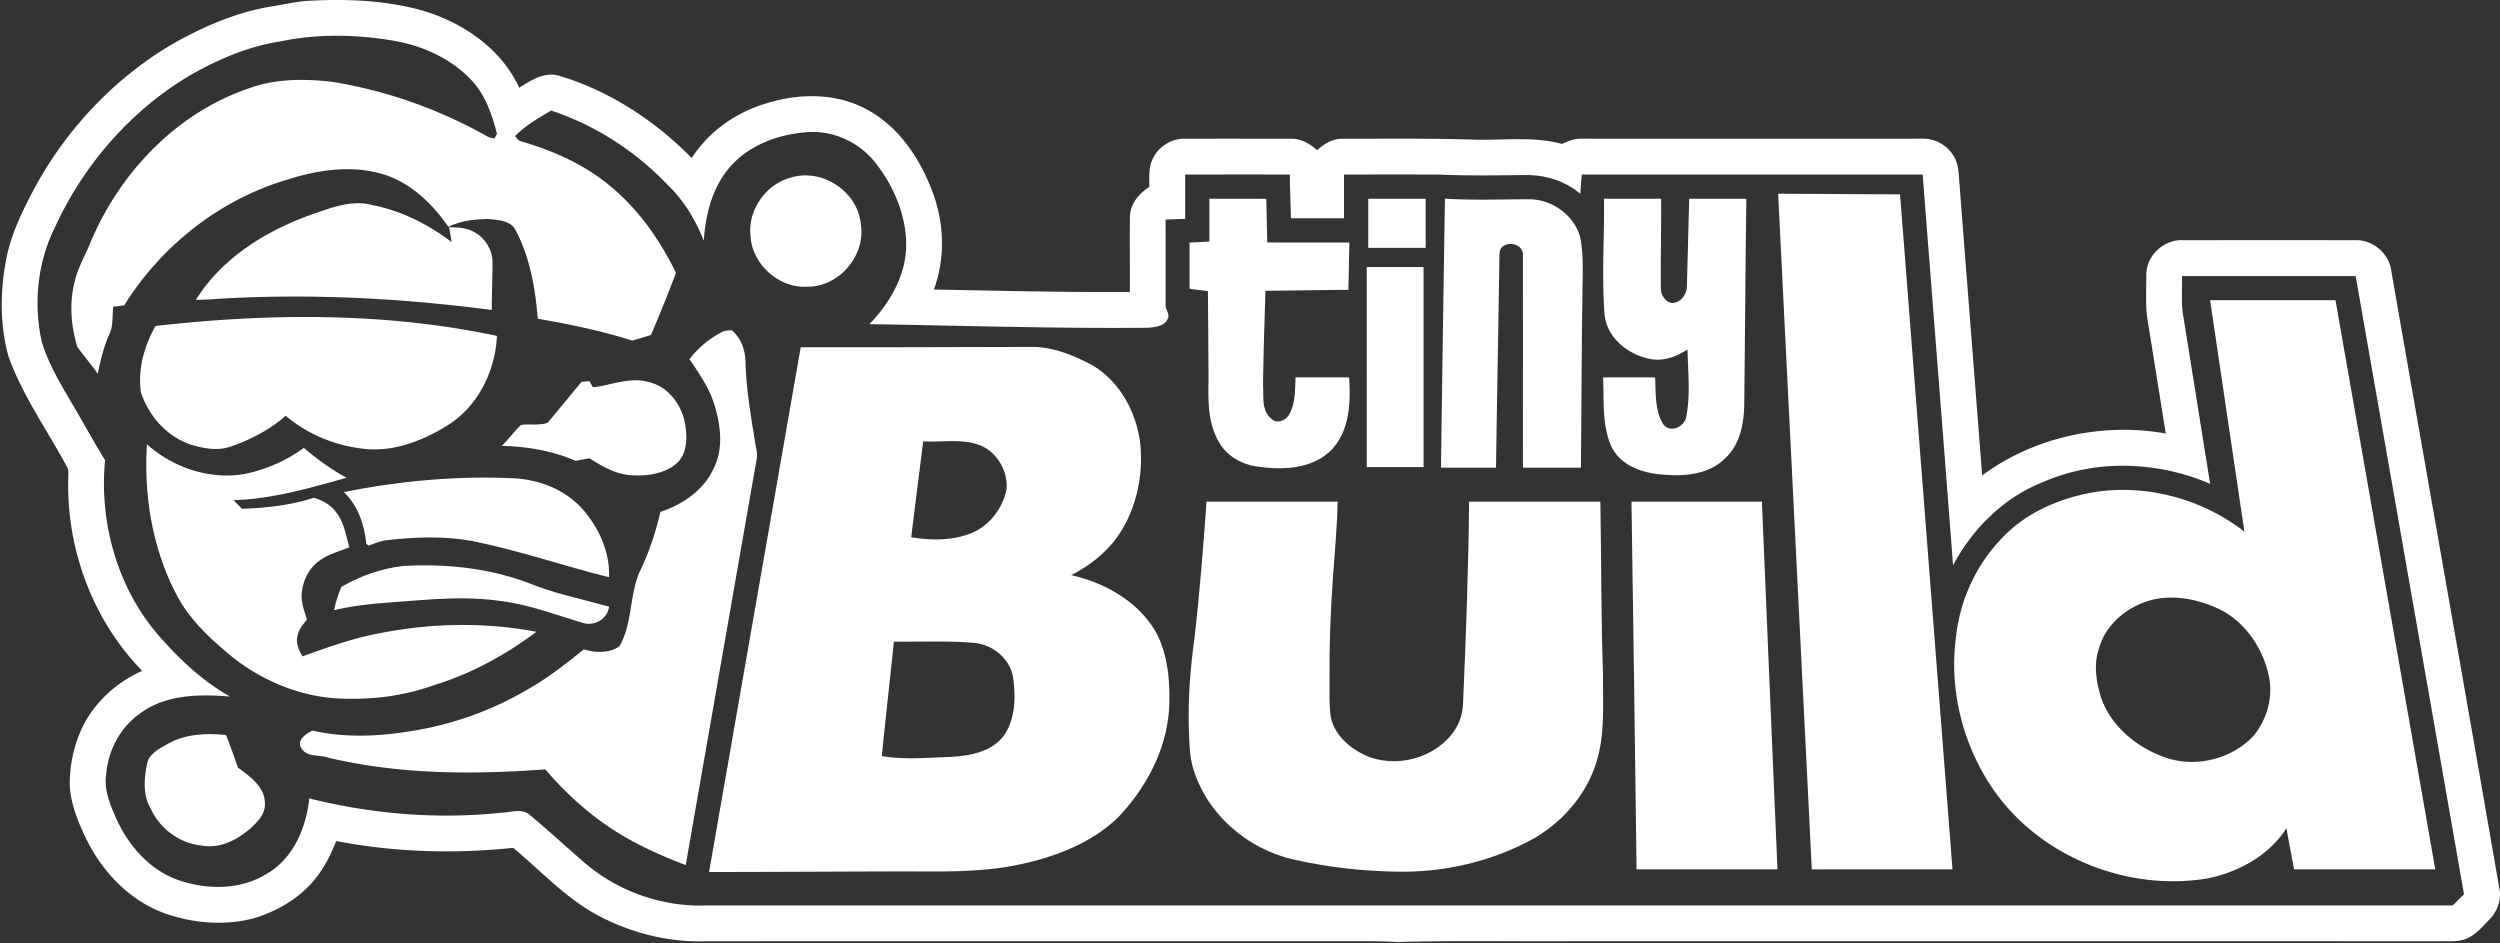 <svg xmlns="http://www.w3.org/2000/svg" width="570" height="215" fill="none" viewBox="0 0 570 215">
  <rect x="0" y="0" width="570" height="215" fill="#333333" stroke="none"/>
  <path fill="#fff" d="M62.297 1.404C65.162.945 68.005.244 70.919.157 79.33-.274 87.893.098 96.05 2.327c9.318 2.686 18.188 8.66 22.332 17.68 2.67-1.694 5.681-3.69 9.01-2.762 11.541 3.437 21.916 10.235 30.323 18.787 3.933-6.108 10.202-10.505 17.157-12.507 7.349-2.287 15.712-2.352 22.623 1.36 7.398 3.9 12.297 11.276 15.146 18.949 2.665 7.068 2.886 15.053.296 22.18 14.886.27 29.773.664 44.664.551.027-5.725-.049-11.444.027-17.163.07-2.881 2.023-5.31 4.408-6.739.054-2.007-.205-4.117.604-6.016 1.166-2.93 4.166-5.05 7.344-5.012 8.104-.017 16.208-.011 24.317 0 2.299-.076 4.343 1.138 6 2.622 1.586-1.49 3.588-2.655 5.822-2.617 9.9 0 19.806-.119 29.707.189 6.761.232 13.672-.82 20.298.993 1.397-.653 2.881-1.252 4.462-1.198 25.925.005 51.85.005 77.77 0 2.935-.086 5.795 1.597 7.192 4.165 1.063 1.856 1.026 4.058 1.209 6.124 1.705 22.16 3.464 44.324 5.169 66.483 11.859-8.751 27.393-12.134 41.869-9.55-1.349-8.341-2.655-16.683-4.009-25.019-.728-3.755-.421-7.591-.421-11.384.081-4.29 4.084-7.883 8.341-7.678 13.128-.005 26.26-.022 39.393.005 4.019-.102 7.705 3.151 8.136 7.144 8.234 47.178 16.597 94.335 24.76 141.523v.972c-.183 1.915-.96 3.776-2.325 5.147-1.506 1.548-2.93 3.286-4.889 4.268-2.12 1.063-4.554.733-6.836.782-65.819-.011-131.639-.005-197.453-.005-13.294.081-26.594-.195-39.878.188-4.877-.291-9.755-.167-14.632-.188H161.039c-8.244.313-16.505-1.722-23.842-5.439-7.743-3.879-13.619-10.397-20.196-15.857-13.434 1.413-27.069 1.009-40.347-1.554-1.349 3.431-3.08 6.776-5.557 9.539-3.426 3.852-8.067 6.469-12.955 7.996-6.685 1.835-13.92 1.284-20.427-.993-8.029-2.838-14.293-9.382-18.005-16.915-1.872-3.89-3.593-8.006-3.814-12.371-.011-4.02.723-8.061 2.26-11.779 2.612-6.42 7.986-11.47 14.255-14.281-11.19-11.471-17.222-27.593-16.85-43.564-.049-.89.178-1.839-.156-2.686C10.889 98.22 5.18 90.321 1.915 81.225c-1.947-7.171-1.91-14.79-.506-22.057 1.057-5.611 3.577-10.797 6.215-15.809 7.203-13.5 18.005-25.116 31.143-32.993 7.295-4.193 15.161-7.662 23.53-8.962Zm1.678 8.034c-7.3 1.111-14.19 4.052-20.573 7.699-13.597 8.029-24.393 20.476-30.933 34.817-3.954 7.98-4.866 17.363-2.935 26.028 1.49 4.894 4.139 9.323 6.707 13.715 2.59 4.397 5.05 8.876 7.71 13.235-1.381 14.525 2.99 29.789 12.863 40.682 4.537 5.115 9.658 9.847 15.652 13.214-7.073-.616-14.95-.508-20.816 4.057-4.44 3.21-7.068 8.471-7.467 13.888-.475 3.48.987 6.804 2.342 9.922 2.795 6.124 7.596 11.671 14.087 13.948 6.561 2.276 14.266 2.33 20.287-1.468 6.027-3.469 8.903-10.494 9.62-17.131 14.234 3.551 29.06 4.808 43.666 3.27 2.164-.032 4.694-1.117 6.566.453 4.322 3.604 8.46 7.419 12.712 11.099 7.581 6.436 17.616 9.938 27.555 9.577 132.739.005 265.479-.006 398.218 0 .847-.853 1.694-1.7 2.558-2.542-8.218-46.989-16.473-93.973-24.701-140.962h-39.592c.086 3.173-.27 6.378.345 9.512 2.04 12.62 4.031 25.246 6.065 37.866-11.94-5.142-25.969-5.687-37.979-.453-8.967 3.474-16.165 10.618-20.638 19.029-2.255-29.707-4.629-59.404-6.922-89.106H360.65c-.124 1.468-.243 2.93-.35 4.398-3.464-2.941-8.061-4.355-12.577-4.268-6.464.054-12.933.178-19.392-.108-7.3-.049-14.6-.011-21.9-.022v9.982c-4.036 0-8.072.005-12.102 0-.07-3.324-.227-6.647-.243-9.971-7.958-.022-15.916-.005-23.875-.01 0 3.371.006 6.738 0 10.11-1.489.049-2.973.103-4.456.162.016 6.464.005 12.928.005 19.392-.113 1.106 1.036 2.066.502 3.183-.675 1.721-2.8 1.942-4.398 2.093-21.209.205-42.419-.49-63.623-.82 4.651-4.818 8.271-11.06 8.374-17.913.027-6.798-2.763-13.402-6.89-18.717-3.631-4.737-9.599-7.58-15.582-7.154-6.588.464-13.387 2.897-17.773 8.028-3.993 4.608-5.509 10.802-5.903 16.753-1.861-4.758-4.57-9.231-8.271-12.787-7.327-7.667-16.478-13.58-26.556-16.915-2.871 1.727-5.838 3.389-8.196 5.811.394.491.728 1.106 1.413 1.225 7.004 2.045 13.845 5.018 19.57 9.61 6.803 5.379 11.918 12.614 15.695 20.362a342.782 342.782 0 0 1-5.708 14.174c-1.414.42-2.822.852-4.236 1.278-7.041-2.233-14.292-3.739-21.565-4.996-.567-6.927-1.759-13.974-5.05-20.179-1.139-2.239-4.031-2.341-6.216-2.557-3.086.065-6.318.367-9.108 1.802-3.868-5.59-9.22-10.678-16.008-12.307-6.685-1.694-13.704-.659-20.195 1.37-15.604 4.452-29.168 15.108-37.725 28.828l-2.477.308c-.297 2.158.07 4.467-.987 6.447-1.236 2.833-1.975 5.849-2.547 8.876-1.468-2.142-3.183-4.095-4.689-6.205-1.44-4.85-1.867-10.079-.534-15.005.75-3.259 2.547-6.118 3.734-9.22 6.723-15.696 19.596-29.169 35.977-34.688 5.94-2.207 12.442-2.196 18.663-1.522 12.453 1.959 24.528 6.238 35.518 12.41.529.362 1.16.432 1.781.54.183-.351.372-.702.566-1.047-1.063-4.139-2.465-8.342-5.287-11.644-4.759-5.406-11.65-8.52-18.669-9.658-8.384-1.37-17.044-1.537-25.385.222Z"></path>
  <path fill="#fff" d="M180.576 40.424c7.101-2.04 15.07 3.394 15.701 10.748 1.111 7.062-4.894 14.179-12.059 14.184-6.528.48-12.733-5.023-13.095-11.546-.685-5.994 3.615-11.989 9.453-13.386Zm224.841 3.75c9.269.021 18.533.118 27.797.135 3.987 51.3 7.974 102.6 11.956 153.906-10.693 0-21.387-.011-32.081.005-2.547-51.349-5.126-102.698-7.672-154.046Zm-129.675 1.144c4.322 0 8.649-.011 12.971.01.08 3.319.156 6.637.221 9.955 6.242.032 12.485.005 18.727.016-.091 3.599-.145 7.192-.232 10.791-6.307.027-12.614.167-18.921.2-.184 7.17-.454 14.336-.535 21.506.184 2.58-.415 5.811 1.878 7.646 1.203 1.284 3.291.469 4.052-.901 1.484-2.563 1.343-5.633 1.489-8.493 4.063.005 8.131.005 12.199.005.394 5.644.141 12.097-3.965 16.457-4.203 4.3-10.759 4.721-16.386 3.933-3.707-.362-7.387-2.25-9.27-5.557-2.547-4.247-2.53-9.378-2.428-14.163a3626.16 3626.16 0 0 0-.14-20.341c-1.398-.178-2.784-.362-4.176-.54-.006-3.507 0-7.02 0-10.527l4.521-.242c-.005-3.248 0-6.502-.005-9.755Zm36.219 0h13.084v11.195h-13.084V45.318Zm17.487-.028c6.426.422 12.868.14 19.3.146 5.163.038 10.095 3.594 11.514 8.584.928 4.554.512 9.216.528 13.818-.194 12.928-.215 25.855-.345 38.788h-13.213c-.006-16.165.016-32.335-.011-48.5.108-2.454-3.496-3.329-4.915-1.597-.497.6-.384 1.43-.448 2.148-.227 15.981-.545 31.963-.766 47.949-4.182-.005-8.363 0-12.545-.005.27-20.444.577-40.887.901-61.33Zm36.263.028h13.019c.054 6.803-.129 13.602-.059 20.405-.011 1.468.928 3.087 2.471 3.34 2.05.119 3.523-2.04 3.475-3.922.178-6.61.334-13.22.534-19.823 4.338.005 8.676-.006 13.019.005-.226 15.42-.291 30.846-.48 46.266.016 4.667-.858 9.863-4.564 13.09-3.88 3.728-9.658 3.987-14.709 3.458-4.402-.388-9.215-2.261-11.125-6.561-2.077-4.883-1.548-10.343-1.791-15.523h11.864c.189 3.572-.124 7.522 1.867 10.684 1.576 2.142 4.921.544 5.25-1.803.955-5.012.394-10.18.254-15.253-2.482 1.64-5.488 2.752-8.493 2.164-5.012-.95-9.933-4.85-10.408-10.203-.68-8.757 0-17.546-.124-26.324Zm-292.337 2.8c3.663-1.295 7.678-2.428 11.551-1.349 6.61 1.295 12.723 4.392 18.07 8.433-.194-1.133-.394-2.26-.594-3.388 1.543.038 3.13.038 4.597.588 3.033 1.057 5.239 4.063 5.288 7.284.005 3.663-.157 7.327-.173 10.996-20.832-2.747-41.917-3.815-62.911-2.52-1.51.135-3.032.173-4.554.216 6.405-10.273 17.45-16.634 28.726-20.26Zm238.248 12.776h12.949c.005 15.2 0 30.393.005 45.592-4.322.011-8.638 0-12.949.005-.005-15.199-.005-30.398-.005-45.597ZM503.9 68.448h28.591c7.586 43.256 15.172 86.511 22.752 129.767h-32.189c-.583-3.13-1.198-6.248-1.743-9.378-3.911 6.14-10.801 9.933-17.794 11.406-18.717 3.221-39.166-5.169-49.644-21.134-6.55-9.971-9.517-22.294-7.872-34.142.917-8.067 4.408-15.82 9.966-21.75 5.508-6.172 13.472-9.63 21.506-11.006 12.005-1.889 24.684 1.559 34.256 9.01-2.622-17.589-5.212-35.184-7.829-52.773Zm-12.992 68.258c-5.563 1.36-10.743 5.412-12.318 11.072-1.23 3.469-.712 7.273.286 10.726 2.023 6.642 7.786 11.519 14.109 13.947 6.939 2.768 15.474.874 20.643-4.489 3.205-3.707 4.673-8.892 3.696-13.715-1.387-6.566-5.573-12.75-11.789-15.582-4.527-2.034-9.723-3.081-14.627-1.959ZM35.449 74.324c25.86-2.936 52.298-3.157 77.856 2.26-.383 8.013-4.284 15.987-11.174 20.341-5.875 3.68-12.906 6.378-19.941 5.304-6.227-.804-12.248-3.356-17.044-7.435-3.75 3.28-8.256 5.601-12.966 7.154-2.79.842-5.773.292-8.498-.523-5.53-1.764-9.782-6.54-11.551-11.978-.761-5.207.766-10.597 3.318-15.123Zm129.076 1.44c.696-.404 1.516-.41 2.298-.496 2.067 1.748 3.054 4.403 3.146 7.057.135 6.178 1.192 12.28 2.174 18.366.167 1.257.61 2.52.405 3.804-5.396 30.916-10.807 61.832-16.203 92.748-6.383-2.444-12.674-5.298-18.285-9.242-5.115-3.55-9.69-7.845-13.721-12.588-16.542 1.22-33.376 1.193-49.595-2.697-2.034-.702-4.91.01-6.108-2.256-.976-1.78 1.198-3.242 2.622-3.89 7.35 1.694 15.01 1.36 22.408.13a75.303 75.303 0 0 0 26.648-9.513c4.586-2.579 8.719-5.848 12.804-9.14 2.616.826 5.816.934 8.12-.706 3.124-5.412 2.169-12.124 4.942-17.681 1.953-4.133 3.351-8.509 4.397-12.95 5.067-1.677 9.901-4.936 12.151-9.933 2.12-4.208 1.656-9.15.437-13.553-1.074-4.187-3.545-7.813-5.962-11.325a21.443 21.443 0 0 1 7.322-6.135Zm-2.855 123.055c6.955-39.884 13.937-79.761 20.892-119.645 17.47.038 34.935-.043 52.401-.075 4.661-.114 9.107 1.656 13.213 3.7 6.723 3.465 10.823 10.754 11.768 18.092.744 6.766-.562 13.85-4.036 19.737-2.709 4.602-6.96 8.098-11.676 10.51 7.91 1.759 15.679 6.226 19.613 13.532 2.514 5.088 2.935 10.953 2.73 16.542-.486 9.55-5.212 18.442-11.752 25.246-6.404 6.118-15.053 9.231-23.61 10.888-9.086 1.743-18.377 1.279-27.577 1.338-13.99.038-27.975.124-41.966.135Zm46.083-76.325c4.365.723 8.984.783 13.192-.728 4.392-1.581 7.635-5.676 8.552-10.197.361-4.042-2.067-8.304-5.806-9.955-4.181-1.716-8.816-.728-13.197-.993-.917 7.289-1.84 14.584-2.741 21.873Zm-3.944 23.784c-.896 8.703-1.894 17.4-2.752 26.108 5.142.869 10.387.367 15.566.195 4.452-.243 9.529-1.101 12.334-4.964 2.542-3.772 2.65-8.622 2.051-12.982-.583-4.392-4.711-7.753-9.027-8.071-6.043-.502-12.113-.2-18.172-.286Z"></path>
  <path fill="#fff" d="M135.189 88.303c4.209-.442 8.38-2.444 12.642-1.208 4.651 1.003 7.796 5.46 8.444 9.987.388 2.87.41 6.248-1.845 8.411-2.698 2.482-6.599 3.06-10.138 2.876-3.669-.075-6.907-2.012-9.934-3.89-1.041.205-2.082.399-3.123.588-5.299-2.309-11.083-3.264-16.834-3.41 1.559-1.511 2.827-3.302 4.413-4.78 1.98-.26 4.085.189 6-.464 2.654-3.06 5.163-6.259 7.796-9.345.588-.049 1.177-.097 1.77-.157.205.351.61 1.042.809 1.392ZM33.507 101.301c5.967 5.336 14.39 8.174 22.337 6.755 4.823-1.03 9.469-2.994 13.435-5.946 3.005 2.59 6.242 4.91 9.728 6.82-8.417 2.369-16.953 4.835-25.748 5.11a95.187 95.187 0 0 0 1.921 1.974c5.525-.215 11.099-.793 16.375-2.525 1.938.567 3.804 1.57 5.018 3.227 1.873 2.293 2.272 5.314 3.092 8.066-2.471.993-5.169 1.646-7.257 3.388-2.31 1.824-3.534 4.759-3.647 7.657-.006 1.893.701 3.679 1.219 5.471-.944 1.068-1.867 2.244-2.147 3.685-.464 1.64.34 3.259 1.106 4.672 5.789-2.061 11.59-4.192 17.654-5.282 11.735-2.331 23.939-2.563 35.707-.324-7.084 5.331-14.978 9.61-23.476 12.205-6.172 2.217-12.75 3.172-19.294 3.054-9.577.108-18.976-3.54-26.449-9.426-5.028-4.128-9.976-8.654-12.965-14.541-5.4-10.419-7.343-22.391-6.61-34.04Z"></path>
  <path fill="#fff" d="M78.38 112.178c12.815-2.53 25.91-3.755 38.967-3.118 5.757.345 11.551 2.611 15.442 6.976 3.739 4.257 6.312 9.82 6.069 15.577-10.424-2.606-20.61-6.124-31.153-8.261-6.577-1.203-13.321-.922-19.936-.135-1.317.211-2.52.81-3.793 1.177l-.459-.437c-.415-4.322-1.92-8.725-5.136-11.779Zm196.714 2.196c9.955.016 19.909 0 29.869.006-.07 5.767-.642 11.508-1.057 17.254-.556 7.856-.847 15.739-.777 23.622.038 2.703-.135 5.433.28 8.12.74 4.014 4.042 6.976 7.565 8.692 7.073 3.372 16.548.858 20.821-5.773 1.176-1.824 1.737-3.993 1.791-6.151.659-15.248 1.22-30.501 1.371-45.764 9.976-.006 19.952.005 29.928-.006.238 13.257.13 26.524.616 39.776-.092 6.544.485 13.283-1.522 19.618-2.218 7.262-7.484 13.386-13.958 17.233-9.69 5.433-20.886 8.017-31.968 7.731-7.775-.151-15.545-1.035-23.125-2.773-10.602-2.363-19.904-10.462-22.953-20.983-.82-2.908-.809-5.951-.917-8.945-.199-7.02.362-14.045 1.344-20.994 1.154-10.198 1.953-20.433 2.692-30.663Zm96.881.006h29.735c1.154 27.943 2.368 55.881 3.55 83.824-10.71.021-21.42 0-32.125.011-.334-27.949-.75-55.892-1.16-83.835ZM77.852 133.782c4.349-2.461 9.118-4.193 14.098-4.743 9.583-.529 19.37.432 28.402 3.831 5.973 2.455 12.334 3.717 18.533 5.444-.356 2.73-3.226 4.489-5.854 3.75-6.075-1.791-12.048-4.112-18.36-4.969-6.281-.972-12.658-.734-18.971-.254-6.529.54-13.133.734-19.526 2.272.35-1.835.928-3.621 1.678-5.331Zm-39.506 35.756c4.025-2.213 8.735-2.439 13.208-1.948.955 2.455 1.835 4.947 2.709 7.435 2.762 2.023 6.242 4.451 6.14 8.287.092 2.202-1.522 3.89-2.995 5.299-3.075 2.751-7.16 4.974-11.416 4.176-5.088-.486-9.62-3.89-11.687-8.536-1.743-2.994-1.473-6.609-.82-9.874.318-2.514 2.903-3.706 4.861-4.839Z"></path>
</svg>

